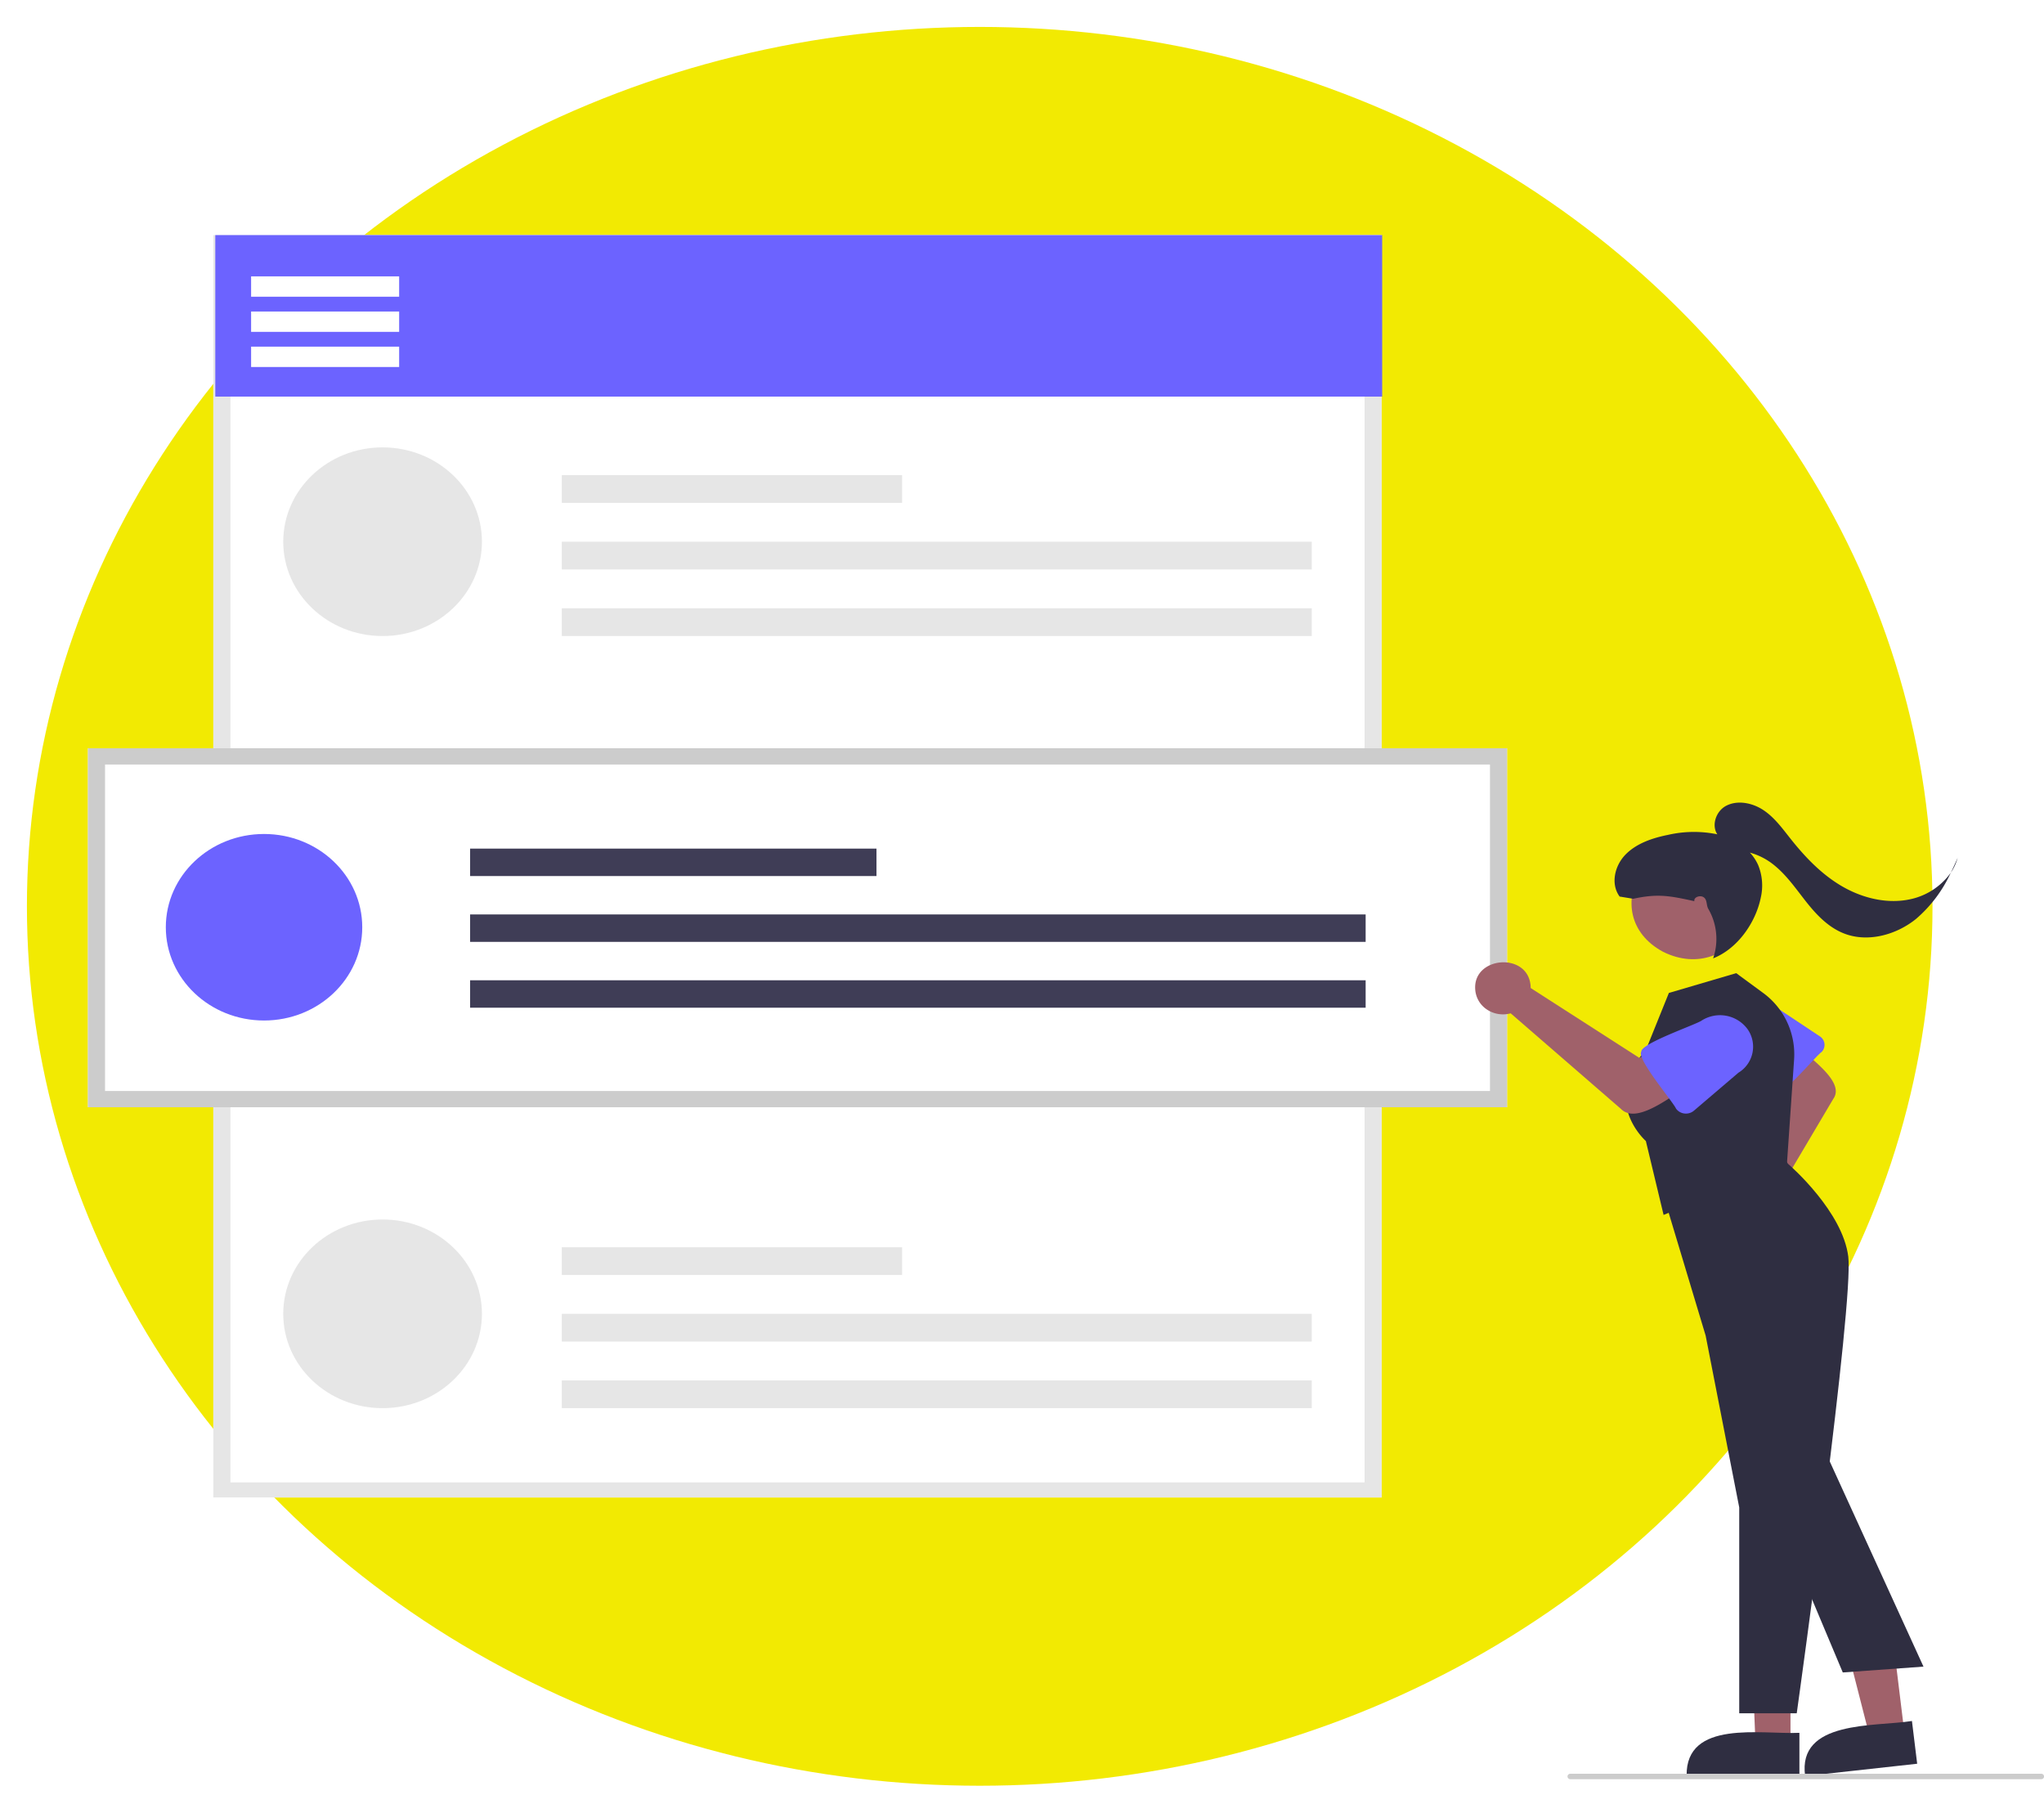 <svg xmlns="http://www.w3.org/2000/svg" xmlns:xlink="http://www.w3.org/1999/xlink" width="569.568" height="505" viewBox="0 0 569.568 505">
  <defs>
    <style>
      .cls-1 {
        fill: #f2ea02;
      }

      .cls-2 {
        fill: #fff;
      }

      .cls-3 {
        fill: #e6e6e6;
      }

      .cls-4 {
        fill: #6c63ff;
      }

      .cls-5 {
        fill: #ccc;
      }

      .cls-6 {
        fill: #3f3d56;
      }

      .cls-7 {
        fill: #a0616a;
      }

      .cls-8 {
        fill: #2f2e41;
      }

      .cls-9 {
        filter: url(#Ellipse_36);
      }
    </style>
    <filter id="Ellipse_36" x="0" y="0" width="546" height="505" filterUnits="userSpaceOnUse">
      <feOffset dx="2" dy="2" input="SourceAlpha"/>
      <feGaussianBlur stdDeviation="2.5" result="blur"/>
      <feFlood flood-opacity="0.161"/>
      <feComposite operator="in" in2="blur"/>
      <feComposite in="SourceGraphic"/>
    </filter>
  </defs>
  <g id="Group_175" data-name="Group 175" transform="translate(-195.5 -3934.5)">
    <g class="cls-9" transform="matrix(1, 0, 0, 1, 195.5, 3934.5)">
      <ellipse id="Ellipse_36-2" data-name="Ellipse 36" class="cls-1" cx="265.5" cy="245" rx="265.5" ry="245" transform="translate(5.5 5.5)"/>
    </g>
    <g id="undraw_Updates_re_o5af" transform="translate(220 4000)">
      <path id="Path_668" data-name="Path 668" class="cls-2" d="M626.71,516.685H301.142V165H626.71Z" transform="translate(-266.198 -165)"/>
      <path id="Path_669" data-name="Path 669" class="cls-3" d="M626.71,516.685H301.142V165H626.71Zm-320.8-4.2H621.94V169.2H305.912Z" transform="translate(-266.198 -165)"/>
      <rect id="Rectangle_130" data-name="Rectangle 130" class="cls-4" width="325.152" height="44.989" transform="translate(35.493)"/>
      <ellipse id="Ellipse_37" data-name="Ellipse 37" class="cls-3" cx="27.683" cy="26.28" rx="27.683" ry="26.28" transform="translate(54.427 59.136)"/>
      <rect id="Rectangle_131" data-name="Rectangle 131" class="cls-3" width="94.828" height="7.729" transform="translate(132.048 66.866)"/>
      <rect id="Rectangle_132" data-name="Rectangle 132" class="cls-3" width="208.981" height="7.729" transform="translate(132.048 85.416)"/>
      <rect id="Rectangle_133" data-name="Rectangle 133" class="cls-3" width="208.981" height="7.729" transform="translate(132.048 103.967)"/>
      <ellipse id="Ellipse_38" data-name="Ellipse 38" class="cls-3" cx="27.683" cy="26.28" rx="27.683" ry="26.28" transform="translate(54.427 274.245)"/>
      <rect id="Rectangle_134" data-name="Rectangle 134" class="cls-3" width="94.828" height="7.729" transform="translate(132.048 281.973)"/>
      <rect id="Rectangle_135" data-name="Rectangle 135" class="cls-3" width="208.981" height="7.729" transform="translate(132.048 300.524)"/>
      <rect id="Rectangle_136" data-name="Rectangle 136" class="cls-3" width="208.981" height="7.729" transform="translate(132.048 319.075)"/>
      <rect id="Rectangle_137" data-name="Rectangle 137" class="cls-2" width="41.253" height="5.668" transform="translate(45.471 11.495)"/>
      <rect id="Rectangle_138" data-name="Rectangle 138" class="cls-2" width="41.253" height="5.668" transform="translate(45.471 21.286)"/>
      <rect id="Rectangle_139" data-name="Rectangle 139" class="cls-2" width="41.253" height="5.668" transform="translate(45.471 31.076)"/>
      <path id="Path_670" data-name="Path 670" class="cls-2" d="M652.643,454.448H257.187V354.432H652.643Z" transform="translate(-257.187 -211.47)"/>
      <path id="Path_671" data-name="Path 671" class="cls-5" d="M652.643,454.448H257.187V354.432H652.643ZM261.957,449.92H647.873V358.96H261.957Z" transform="translate(-257.187 -211.47)"/>
      <ellipse id="Ellipse_39" data-name="Ellipse 39" class="cls-4" cx="27.369" cy="25.982" rx="27.369" ry="25.982" transform="translate(21.705 166.844)"/>
      <rect id="Rectangle_140" data-name="Rectangle 140" class="cls-6" width="113.235" height="7.642" transform="translate(106.497 170.92)"/>
      <rect id="Rectangle_141" data-name="Rectangle 141" class="cls-6" width="249.545" height="7.642" transform="translate(106.497 189.259)"/>
      <rect id="Rectangle_142" data-name="Rectangle 142" class="cls-6" width="249.545" height="7.642" transform="translate(106.497 207.6)"/>
      <path id="Path_672" data-name="Path 672" class="cls-7" d="M833.081,507.373a7.416,7.416,0,0,1,1.073-.316l12.075-29.781-5.124-6.037,8.587-8.531c2.48,3.466,14.752,10.768,11.018,15.974L841.97,510.33a6.457,6.457,0,0,1,.362,5.891,7.012,7.012,0,0,1-4.649,3.917C829.318,522.519,824.942,510.3,833.081,507.373Z" transform="translate(-374.362 -238.031)"/>
      <path id="Path_673" data-name="Path 673" class="cls-4" d="M844.863,473.25c-2.166.593-10.346-11.483-11.713-12.533a7.757,7.757,0,0,1-.366-11.367A8.793,8.793,0,0,1,844.758,449l12.582,8.361a2.888,2.888,0,0,1,1.275,2.081,2.823,2.823,0,0,1-.809,2.281C856.3,462.7,847,473.991,844.863,473.25Z" transform="translate(-374.716 -234.133)"/>
      <path id="Path_674" data-name="Path 674" class="cls-7" d="M593.878,545.288h-9.747L582.675,509.6h11.2Z" transform="translate(-119.452 -125.011)"/>
      <path id="Path_675" data-name="Path 675" class="cls-8" d="M848.976,729.818H817.549c-.294-15.791,20.964-11.486,31.427-11.989Z" transform="translate(-372.064 -300.571)"/>
      <path id="Path_676" data-name="Path 676" class="cls-7" d="M631.894,541.33l-9.681,1.066-8.939-34.942,14.289-1.574Z" transform="translate(-125.725 -124.098)"/>
      <path id="Path_677" data-name="Path 677" class="cls-8" d="M890.268,725.426l-31.218,3.438c-2.21-15.653,19.43-13.7,29.762-15.347Z" transform="translate(-380.541 -299.557)"/>
      <path id="Path_678" data-name="Path 678" class="cls-8" d="M846.3,658.131H830.274V600.79l-9.358-47.869-12.8-42.532,30.034-13.87,5.727,8.543c.886.766,15.235,13.371,16.783,25.861C862.234,543.652,847,653.148,846.346,657.8Z" transform="translate(-370.131 -246.325)"/>
      <path id="Path_679" data-name="Path 679" class="cls-8" d="M806.744,504.806,801.8,484.219c-1.16-1.059-12.142-11.746.014-25.4l6.4-15.853,18.764-5.518,7.337,5.392a21.194,21.194,0,0,1,8.8,18.539l-2,29.126Z" transform="translate(-367.675 -231.834)"/>
      <path id="Path_680" data-name="Path 680" class="cls-7" d="M823.24,391.522c19.337,10.445,3.462,38.006-16.235,28.192C787.669,409.269,803.543,381.709,823.24,391.522Z" transform="translate(-368.104 -220.059)"/>
      <path id="Path_681" data-name="Path 681" class="cls-7" d="M758.812,439.451a6.994,6.994,0,0,1,.089,1.156l30.25,19.449,7.991-3.667,7.406,10.725c-4.474,1.642-15.632,12.183-20.521,7.151l-30.7-26.606a8.082,8.082,0,0,1-6.659-1.083,7.26,7.26,0,0,1-3.227-5.635C742.843,431.949,757.545,430.552,758.812,439.451Z" transform="translate(-356.869 -230.852)"/>
      <path id="Path_682" data-name="Path 682" class="cls-4" d="M801.62,463.153c-.129-2.322,15.347-7.579,16.854-8.7a9.513,9.513,0,0,1,12.768,2.424A8.472,8.472,0,0,1,828.69,469l-12.415,10.593a3.456,3.456,0,0,1-2.634.771,3.364,3.364,0,0,1-2.346-1.374C810.582,477.242,800.268,465.121,801.62,463.153Z" transform="translate(-368.774 -235.647)"/>
      <path id="Path_683" data-name="Path 683" class="cls-8" d="M867.156,674.35l-19.887-47.292,13.249-18.08,29.126,63.746Z" transform="translate(-378.158 -273.913)"/>
      <path id="Path_684" data-name="Path 684" class="cls-5" d="M907.782,734.509H776.608a.756.756,0,1,1,0-1.509H907.782a.756.756,0,1,1,0,1.509Z" transform="translate(-363.509 -304.337)"/>
      <path id="Path_685" data-name="Path 685" class="cls-8" d="M873.874,401.579c-6.46,1.131-13.219-.739-18.754-4.1s-9.983-8.1-13.929-13.088c-2.222-2.806-4.371-5.766-7.395-7.785s-7.209-2.915-10.439-1.208c-2.848,1.505-4.1,5.457-2.432,7.93a32.384,32.384,0,0,0-13.78.164c-4.369.877-8.807,2.391-11.831,5.511s-4.167,8.188-1.612,11.665l3.79.62c6.921-1.5,10.119-.833,17.039.666-.234-1.162,1.688-1.78,2.66-1.04s.622,2.214,1.25,3.235a16.634,16.634,0,0,1,1.311,13.742c6.857-2.7,11.882-10.021,13.287-16.942a15.055,15.055,0,0,0-.736-9.058,12.787,12.787,0,0,0-2.3-3.464,18.459,18.459,0,0,1,6.945,3.651c3.53,2.915,6.083,6.72,8.906,10.263s6.117,6.975,10.454,8.643c6.65,2.558,14.547.321,20.006-4.1a37.558,37.558,0,0,0,9.668-12.862,18.652,18.652,0,0,1-12.11,7.552Z" transform="translate(-366.887 -216.393)"/>
      <path id="Path_686" data-name="Path 686" class="cls-8" d="M910.145,399.031a13.555,13.555,0,0,0,1.9-4.133C911.45,396.284,910.82,397.668,910.145,399.031Z" transform="translate(-391.048 -221.397)"/>
    </g>
  </g>
</svg>
